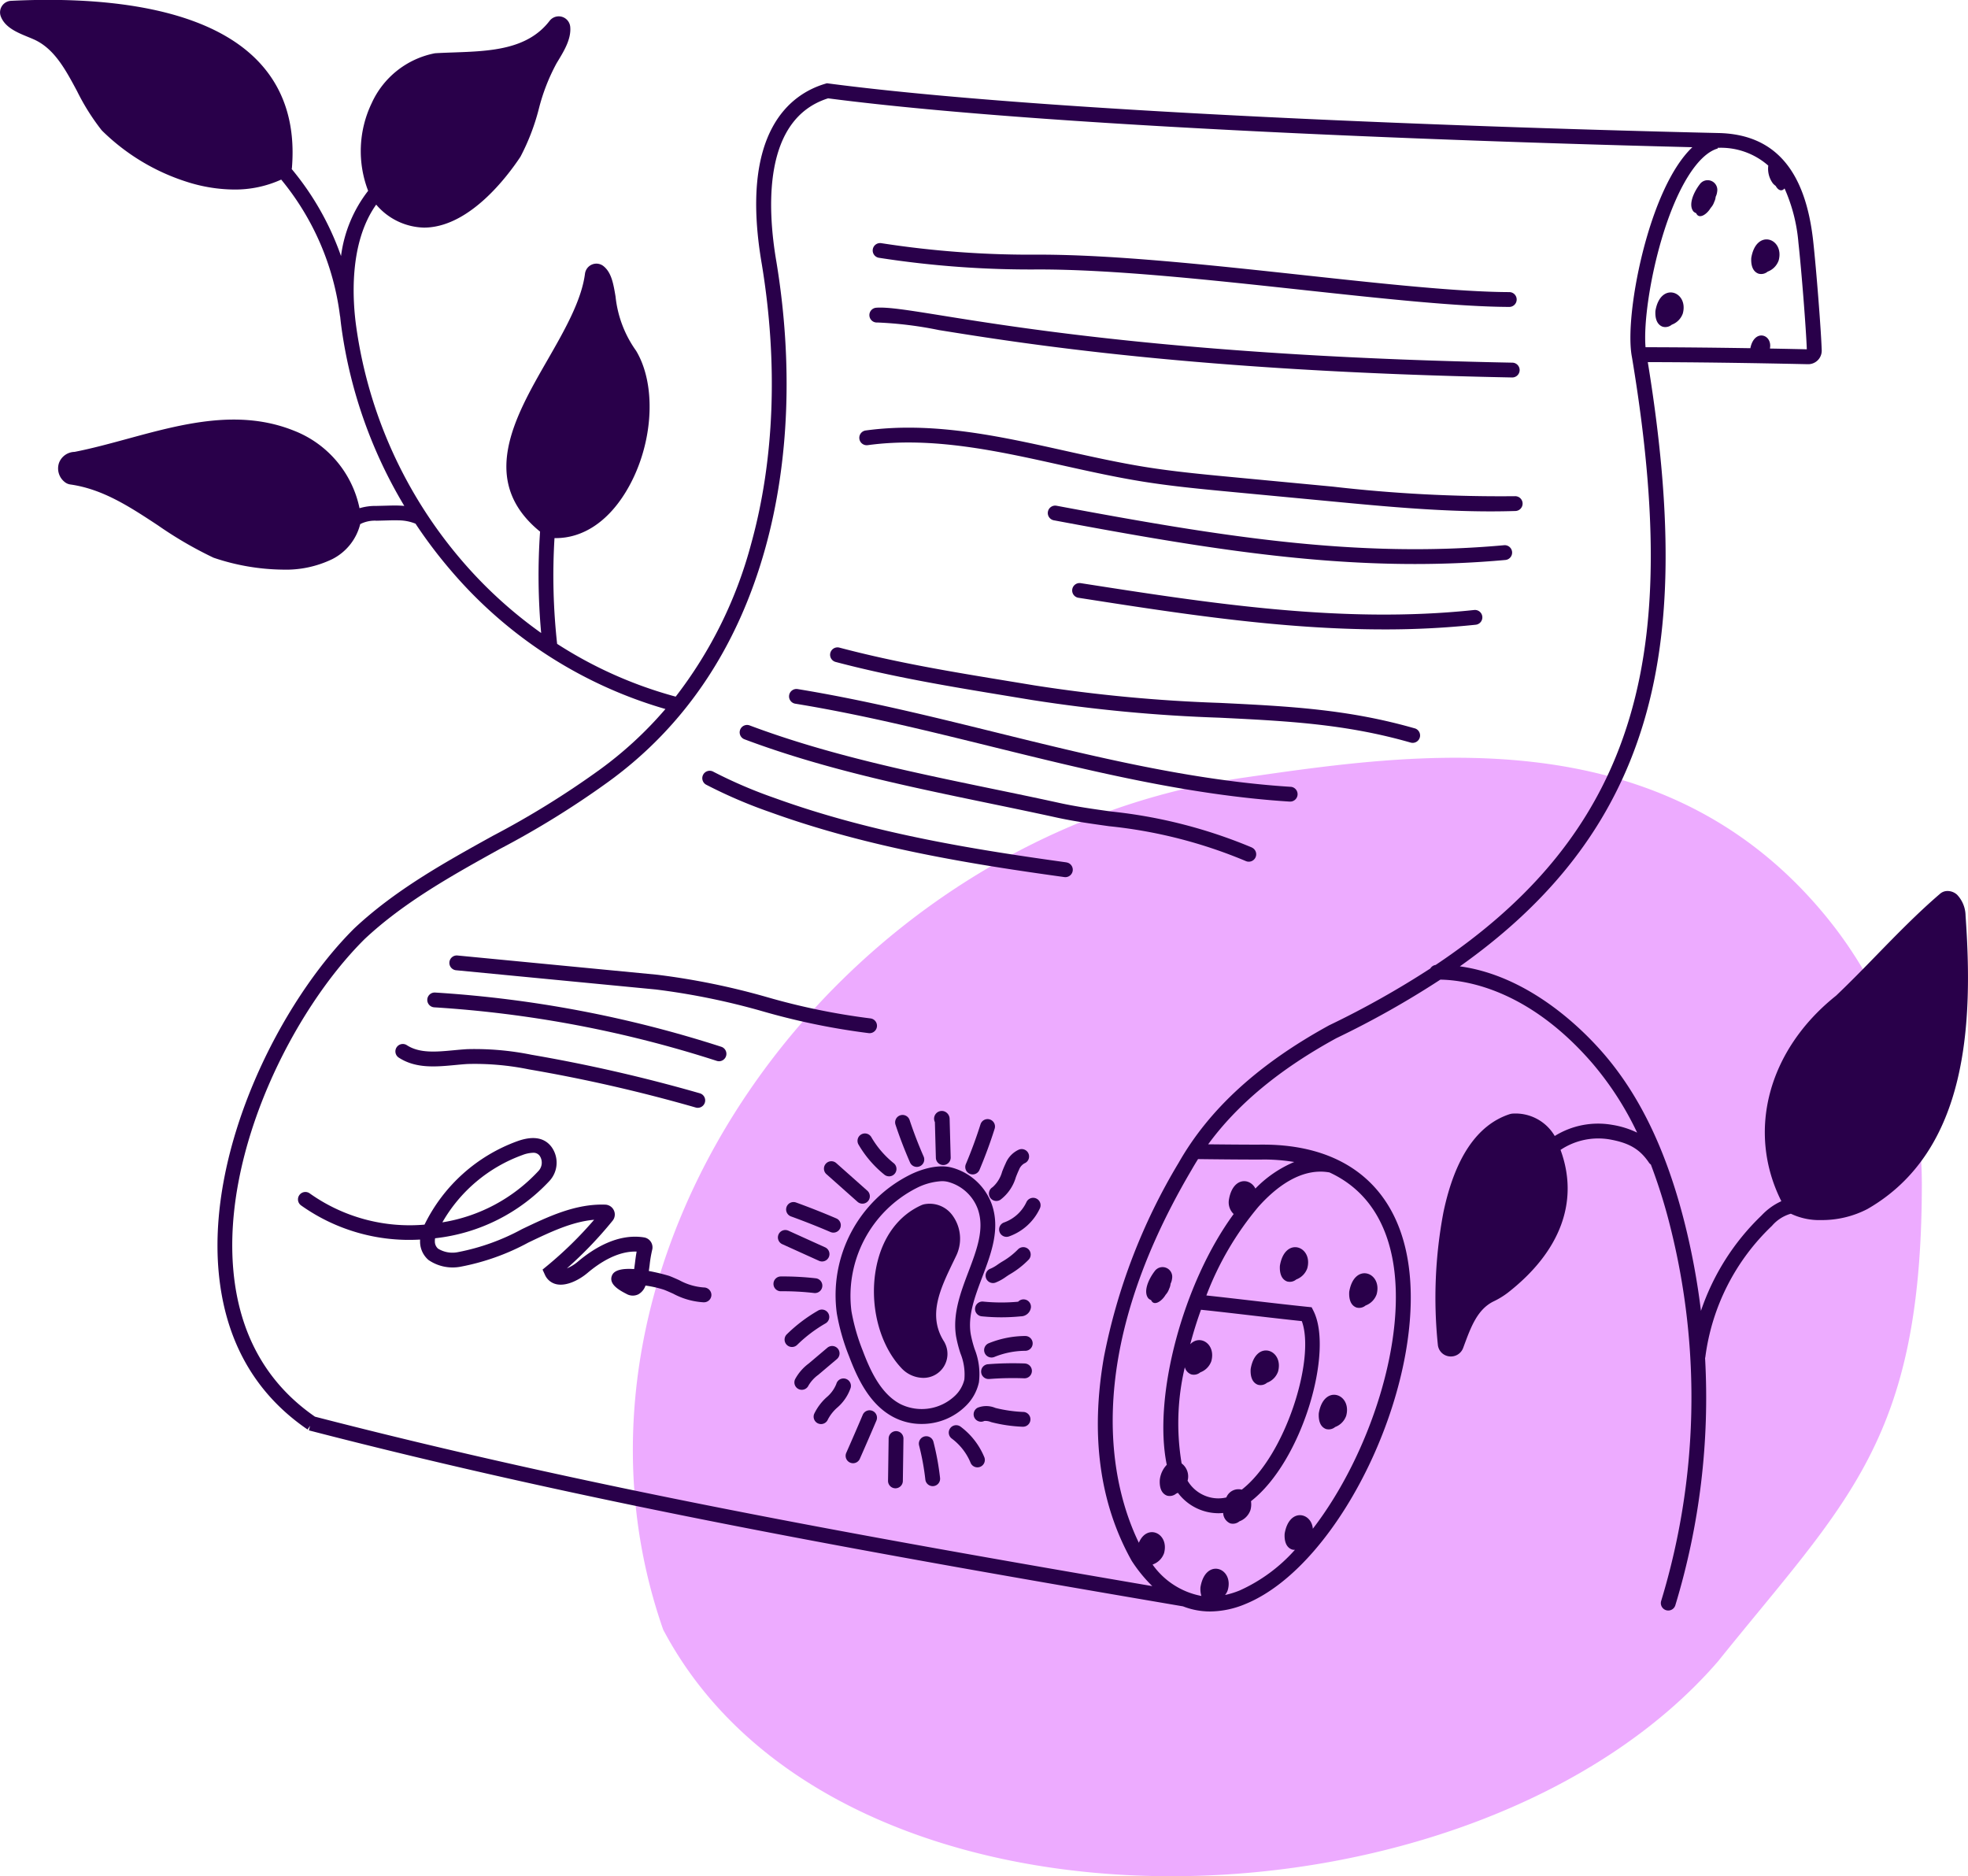 <svg xmlns="http://www.w3.org/2000/svg" width="237.386" height="226.303" viewBox="0 0 237.386 226.303">
  <g id="Group_4814" data-name="Group 4814" transform="translate(-454.501 -2538.149)">
    <path id="Path_47138" data-name="Path 47138" d="M629.092,2847.971c-15.64-44.79,20.953-95.7,70.014-102.764,20.345-2.93,49.995-7.483,69.881,16.291a51.061,51.061,0,0,1,11.927,33.016c-.071,30.7-9.094,38-24.583,57.277C726.928,2885.777,650.318,2888.188,629.092,2847.971Z" transform="translate(-94.595 -113.258)" fill="#d22eff" opacity="0.4"/>
    <g id="Group_4813" data-name="Group 4813" transform="translate(454.501 2538.149)">
      <path id="Path_47139" data-name="Path 47139" d="M690.53,2884.232a7.525,7.525,0,0,0,5.327-2.166,5.649,5.649,0,0,0,1.591-2.85,8.137,8.137,0,0,0-.516-4.018,13.874,13.874,0,0,1-.475-1.833c-.356-2.225.5-4.48,1.4-6.866,1.073-2.832,2.183-5.761,1.153-8.739a7.094,7.094,0,0,0-4.9-4.468c-2.186-.535-4.75.768-5.015.906a16.233,16.233,0,0,0-8.786,16.7,25.793,25.793,0,0,0,1.474,5.161c1.059,2.8,2.527,5.869,5.377,7.357A7.273,7.273,0,0,0,690.53,2884.232Zm-7.078-8.8a24.181,24.181,0,0,1-1.379-4.8,14.6,14.6,0,0,1,7.812-14.834l.033-.016a7.531,7.531,0,0,1,3.06-.834,3,3,0,0,1,.706.078,5.266,5.266,0,0,1,3.641,3.318c.819,2.366-.13,4.87-1.135,7.521-.947,2.5-1.927,5.086-1.5,7.782a15.346,15.346,0,0,0,.531,2.073,6.728,6.728,0,0,1,.471,3.152,3.938,3.938,0,0,1-1.107,1.936,5.819,5.819,0,0,1-6.6,1.03C685.666,2880.628,684.392,2877.922,683.452,2875.434Z" transform="translate(-579.369 -2712.48)" fill="#29004a"/>
      <path id="Path_47140" data-name="Path 47140" d="M696.482,2884.259a2.893,2.893,0,0,0,2.645-4.154l-.089-.178c-2.057-3.172-.514-6.367,1.12-9.75l.274-.569a4.758,4.758,0,0,0-.412-4.949,3.39,3.39,0,0,0-3.483-1.323l-.175.055c-2.835,1.235-4.794,3.879-5.518,7.445-.907,4.467.312,9.393,3.04,12.267A3.657,3.657,0,0,0,696.482,2884.259Z" transform="translate(-585.131 -2718.065)" fill="#29004a"/>
      <path id="Path_47141" data-name="Path 47141" d="M718.176,2840.439a.893.893,0,0,0-1.121.582c-.514,1.625-1.11,3.242-1.771,4.808a.893.893,0,1,0,1.646.694c.682-1.617,1.3-3.286,1.828-4.964A.893.893,0,0,0,718.176,2840.439Z" transform="translate(-598.781 -2705.415)" fill="#29004a"/>
      <path id="Path_47142" data-name="Path 47142" d="M707.9,2844.72h.025a.893.893,0,0,0,.869-.917l-.127-4.632a.976.976,0,0,0-.71-.945.93.93,0,0,0-1.067,1.315l.118,4.311A.893.893,0,0,0,707.9,2844.72Z" transform="translate(-594.12 -2704.197)" fill="#29004a"/>
      <path id="Path_47143" data-name="Path 47143" d="M698.9,2845.543a.895.895,0,0,0,.818-1.253c-.63-1.435-1.2-2.915-1.693-4.4a.893.893,0,0,0-1.7.563c.511,1.537,1.1,3.069,1.752,4.554A.894.894,0,0,0,698.9,2845.543Z" transform="translate(-588.306 -2704.795)" fill="#29004a"/>
      <path id="Path_47144" data-name="Path 47144" d="M690.509,2847.91a11.356,11.356,0,0,1-2.682-3.106.893.893,0,1,0-1.54.9,13.138,13.138,0,0,0,3.1,3.594.893.893,0,0,0,1.12-1.392Z" transform="translate(-582.705 -2707.61)" fill="#29004a"/>
      <path id="Path_47145" data-name="Path 47145" d="M681.686,2856.9a.893.893,0,0,0,.594-1.561l-3.748-3.331a.893.893,0,0,0-1.187,1.335l3.749,3.331A.889.889,0,0,0,681.686,2856.9Z" transform="translate(-577.658 -2711.718)" fill="#29004a"/>
      <path id="Path_47146" data-name="Path 47146" d="M672.532,2866.488a.894.894,0,0,0,.352-1.715c-1.595-.683-3.229-1.329-4.858-1.92a.893.893,0,1,0-.609,1.679c1.6.58,3.2,1.213,4.764,1.883A.9.9,0,0,0,672.532,2866.488Z" transform="translate(-572.004 -2717.812)" fill="#29004a"/>
      <path id="Path_47147" data-name="Path 47147" d="M665.873,2870.432a.893.893,0,1,0-.738,1.627l4.416,2a.893.893,0,1,0,.738-1.626Z" transform="translate(-570.777 -2721.992)" fill="#29004a"/>
      <path id="Path_47148" data-name="Path 47148" d="M668.408,2884.9a.893.893,0,0,0,.1-1.781,35.037,35.037,0,0,0-4.209-.222.893.893,0,0,0-.886.9.884.884,0,0,0,.9.886,32.224,32.224,0,0,1,3.992.211A.9.9,0,0,0,668.408,2884.9Z" transform="translate(-570.114 -2728.936)" fill="#29004a"/>
      <path id="Path_47149" data-name="Path 47149" d="M671.351,2893.509a.893.893,0,1,0-.889-1.549,18.65,18.65,0,0,0-3.78,2.864.893.893,0,1,0,1.251,1.275A16.9,16.9,0,0,1,671.351,2893.509Z" transform="translate(-571.775 -2733.885)" fill="#29004a"/>
      <path id="Path_47150" data-name="Path 47150" d="M674.2,2903.252a.893.893,0,0,0-1.154-1.364l-2.253,1.905a5.773,5.773,0,0,0-1.639,1.893.893.893,0,1,0,1.619.754,4.285,4.285,0,0,1,1.173-1.282Z" transform="translate(-573.247 -2739.328)" fill="#29004a"/>
      <path id="Path_47151" data-name="Path 47151" d="M678.081,2910.472a.892.892,0,0,0-1.091.637,4.051,4.051,0,0,1-1.168,1.6,6.429,6.429,0,0,0-1.5,2,.893.893,0,1,0,1.651.683,4.952,4.952,0,0,1,1.124-1.428,5.478,5.478,0,0,0,1.626-2.4A.893.893,0,0,0,678.081,2910.472Z" transform="translate(-576.111 -2744.178)" fill="#29004a"/>
      <path id="Path_47152" data-name="Path 47152" d="M686.139,2919.111a.892.892,0,0,0-1.171.474c-.651,1.534-1.32,3.076-1.987,4.585a.893.893,0,1,0,1.634.723c.671-1.517,1.343-3.068,2-4.61A.893.893,0,0,0,686.139,2919.111Z" transform="translate(-580.901 -2748.936)" fill="#29004a"/>
      <path id="Path_47153" data-name="Path 47153" d="M695.336,2924.668a.9.9,0,0,0-.906.881l-.073,5.109a.892.892,0,0,0,.88.906h.013a.894.894,0,0,0,.893-.88l.073-5.109A.893.893,0,0,0,695.336,2924.668Z" transform="translate(-587.239 -2752.051)" fill="#29004a"/>
      <path id="Path_47154" data-name="Path 47154" d="M704.439,2926.717a.893.893,0,1,0-1.73.444,30.12,30.12,0,0,1,.755,4.112.893.893,0,0,0,.886.793.935.935,0,0,0,.1-.005.893.893,0,0,0,.788-.987A31.768,31.768,0,0,0,704.439,2926.717Z" transform="translate(-591.845 -2752.813)" fill="#29004a"/>
      <path id="Path_47155" data-name="Path 47155" d="M712.186,2923.245a.893.893,0,1,0-1.069,1.431,6.967,6.967,0,0,1,2.282,2.945.894.894,0,0,0,1.654-.677A8.765,8.765,0,0,0,712.186,2923.245Z" transform="translate(-596.315 -2751.165)" fill="#29004a"/>
      <path id="Path_47156" data-name="Path 47156" d="M723.489,2918.6a16.686,16.686,0,0,1-3.327-.469l-.1-.03a2.824,2.824,0,0,0-2.086-.021.893.893,0,0,0,.779,1.608,1.772,1.772,0,0,1,.808.129l.109.031a18.02,18.02,0,0,0,3.687.534l.067,0a.893.893,0,0,0,.065-1.784Z" transform="translate(-600.03 -2748.295)" fill="#29004a"/>
      <path id="Path_47157" data-name="Path 47157" d="M724.776,2906.362a38.538,38.538,0,0,0-4.43.09.893.893,0,0,0,.069,1.784l.07,0a36.615,36.615,0,0,1,4.224-.085.893.893,0,0,0,.067-1.786Z" transform="translate(-601.165 -2741.905)" fill="#29004a"/>
      <path id="Path_47158" data-name="Path 47158" d="M725.259,2898.976h0a11.86,11.86,0,0,0-4.4.876.893.893,0,1,0,.677,1.653,10.058,10.058,0,0,1,3.731-.743.893.893,0,0,0,0-1.786Z" transform="translate(-601.596 -2737.833)" fill="#29004a"/>
      <path id="Path_47159" data-name="Path 47159" d="M723.068,2889.368a22.05,22.05,0,0,1-4.21-.015.893.893,0,1,0-.178,1.777c.782.078,1.571.118,2.359.118s1.566-.039,2.344-.116a1.232,1.232,0,0,0,1.225-1.075.893.893,0,0,0-.812-.967A.879.879,0,0,0,723.068,2889.368Z" transform="translate(-600.254 -2732.36)" fill="#29004a"/>
      <path id="Path_47160" data-name="Path 47160" d="M724.613,2875.247a8.813,8.813,0,0,1-1.862,1.451c-.177.1-.367.23-.562.361a4.583,4.583,0,0,1-.876.509.894.894,0,0,0,.282,1.741.878.878,0,0,0,.283-.047,5.678,5.678,0,0,0,1.307-.721c.162-.108.319-.215.466-.3a10.611,10.611,0,0,0,2.238-1.744.893.893,0,0,0-1.276-1.25Z" transform="translate(-601.819 -2724.552)" fill="#29004a"/>
      <path id="Path_47161" data-name="Path 47161" d="M728.857,2861.737a.892.892,0,0,0-1.185.437,4.753,4.753,0,0,1-2.684,2.448.893.893,0,1,0,.594,1.684,6.485,6.485,0,0,0,3.713-3.384A.893.893,0,0,0,728.857,2861.737Z" transform="translate(-603.86 -2717.178)" fill="#29004a"/>
      <path id="Path_47162" data-name="Path 47162" d="M724.895,2851.877c.123-.309.239-.6.369-.869a1.509,1.509,0,0,1,.65-.784.893.893,0,1,0-.666-1.657,3.116,3.116,0,0,0-1.591,1.663c-.158.327-.292.662-.421.987a3.854,3.854,0,0,1-1.155,1.878.893.893,0,1,0,.967,1.5A5.253,5.253,0,0,0,724.895,2851.877Z" transform="translate(-602.354 -2709.9)" fill="#29004a"/>
      <path id="Path_47163" data-name="Path 47163" d="M583.934,2863.532a7.214,7.214,0,0,1-2.96-.876c-.393-.177-.8-.36-1.215-.521a24.836,24.836,0,0,0-2.459-.59c.034-.238.067-.484.1-.735a14.724,14.724,0,0,1,.3-1.79,1.224,1.224,0,0,0-.151-.987,1.206,1.206,0,0,0-.823-.538c-3.148-.505-6.075,1.309-7.978,2.918a5.173,5.173,0,0,1-1.331.818,48.15,48.15,0,0,0,5.515-5.752,1.179,1.179,0,0,0,.158-1.237,1.191,1.191,0,0,0-1.046-.7c-3.593-.124-6.87,1.439-10.044,2.956a26.669,26.669,0,0,1-7.7,2.768,3.329,3.329,0,0,1-2.418-.413,1.138,1.138,0,0,1-.389-.891,1.665,1.665,0,0,1,.029-.365,22.131,22.131,0,0,0,13.8-6.921,3.239,3.239,0,0,0,.242-4.093c-.848-1.132-2.229-1.369-4.105-.7a20.1,20.1,0,0,0-11.214,10.071,20.815,20.815,0,0,1-13.842-3.765.893.893,0,0,0-1.057,1.44,22.487,22.487,0,0,0,14.362,4.126c0,.095,0,.188,0,.281a2.921,2.921,0,0,0,1.023,2.187,5.141,5.141,0,0,0,3.8.818,27.968,27.968,0,0,0,8.238-2.926c2.693-1.287,5.257-2.512,7.935-2.749a46.381,46.381,0,0,1-5.691,5.574l-.53.436.284.624a1.977,1.977,0,0,0,1.387,1.141c1.248.277,2.8-.556,3.747-1.358,1.484-1.254,3.661-2.66,5.93-2.578-.082.44-.144.915-.2,1.379-.028.213-.061.469-.1.73-1.242-.086-2.349.053-2.656.734-.5,1.1.946,1.854,1.721,2.257a1.521,1.521,0,0,0,1.449.05,1.9,1.9,0,0,0,.855-1.052,13.441,13.441,0,0,1,2.218.5c.369.143.736.307,1.125.482a8.814,8.814,0,0,0,3.631,1.035h.1a.893.893,0,0,0,.875-.91A.91.91,0,0,0,583.934,2863.532Zm-21.88-15.973a3.9,3.9,0,0,1,1.259-.271.92.92,0,0,1,.82.363,1.467,1.467,0,0,1-.141,1.827,20.146,20.146,0,0,1-11.594,6.2A18.317,18.317,0,0,1,562.054,2847.559Z" transform="translate(-499.038 -2708.243)" fill="#29004a"/>
      <path id="Path_47164" data-name="Path 47164" d="M690.974,2605.573a118.979,118.979,0,0,0,19.288,1.406c9,0,20.6,1.256,31.81,2.47,9.622,1.042,18.711,2.027,24.933,2.05h0a.893.893,0,0,0,0-1.787c-6.129-.023-15.172-1-24.747-2.039-11.26-1.22-22.9-2.48-32-2.48a117.211,117.211,0,0,1-19-1.383.893.893,0,0,0-.289,1.763Z" transform="translate(-584.952 -2574.479)" fill="#29004a"/>
      <path id="Path_47165" data-name="Path 47165" d="M690.279,2623.02a46.1,46.1,0,0,1,7.424.914c10.051,1.616,30.965,4.98,69.132,5.717h.017a.893.893,0,0,0,.017-1.786c-38.04-.734-58.871-4.084-68.882-5.695-4.026-.647-6.455-1.035-7.845-.931a.893.893,0,0,0,.138,1.781Z" transform="translate(-584.45 -2584.122)" fill="#29004a"/>
      <path id="Path_47166" data-name="Path 47166" d="M687.6,2655.765c7.763-1.061,15.688.7,23.353,2.408,3.22.717,6.55,1.458,9.845,1.987,3.5.562,7.069.9,10.538,1.229l12.189,1.154c6.29.6,12.764,1.209,19.224,1.209q1.488,0,2.976-.046a.893.893,0,1,0-.057-1.785,176.225,176.225,0,0,1-21.975-1.156l-12.2-1.156c-3.426-.325-6.969-.66-10.409-1.213-3.242-.521-6.546-1.257-9.74-1.968-7.819-1.739-15.9-3.539-23.983-2.434a.893.893,0,0,0,.242,1.77Z" transform="translate(-582.937 -2602.071)" fill="#29004a"/>
      <path id="Path_47167" data-name="Path 47167" d="M792.539,2679.483c-17.8,1.615-34.281-1.076-53.976-4.762a.893.893,0,0,0-.329,1.756c15.782,2.954,29.518,5.272,43.555,5.272,3.6,0,7.229-.153,10.912-.487a.893.893,0,0,0-.162-1.78Z" transform="translate(-611.117 -2613.72)" fill="#29004a"/>
      <path id="Path_47168" data-name="Path 47168" d="M792.606,2698.875c-15.873,1.69-31.919-.813-47.436-3.235a.893.893,0,1,0-.276,1.764c12.049,1.881,24.414,3.812,36.825,3.812a104.456,104.456,0,0,0,11.076-.564.893.893,0,0,0-.189-1.776Z" transform="translate(-614.788 -2625.299)" fill="#29004a"/>
      <path id="Path_47169" data-name="Path 47169" d="M749.226,2722.761c-8.063-2.313-15.2-2.664-23.466-3.07a184.968,184.968,0,0,1-22.412-2.114q-1.436-.239-2.866-.472c-7.057-1.158-13.722-2.252-20.653-4.082a.893.893,0,1,0-.456,1.727c7.013,1.852,14.032,3,20.82,4.118l2.862.472a186.331,186.331,0,0,0,22.616,2.135c8.154.4,15.2.746,23.062,3a.912.912,0,0,0,.247.035.894.894,0,0,0,.246-1.753Z" transform="translate(-578.578 -2634.909)" fill="#29004a"/>
      <path id="Path_47170" data-name="Path 47170" d="M728.105,2736.029c-12.019-.764-23.968-3.71-35.524-6.56-7.8-1.924-15.866-3.912-23.924-5.228a.893.893,0,0,0-.288,1.763c7.989,1.3,16.019,3.285,23.785,5.2,11.632,2.868,23.66,5.834,35.838,6.608l.058,0a.893.893,0,0,0,.056-1.785Z" transform="translate(-572.442 -2641.127)" fill="#29004a"/>
      <path id="Path_47171" data-name="Path 47171" d="M716.055,2748.72a59.979,59.979,0,0,0-16.967-4.336c-2.156-.3-4.192-.584-6.241-1.033-2.73-.6-5.51-1.173-8.2-1.729-9.709-2.009-19.749-4.086-29.155-7.619a.893.893,0,1,0-.628,1.672c9.536,3.582,19.645,5.674,29.421,7.7,2.684.555,5.46,1.129,8.179,1.726,2.116.463,4.186.752,6.377,1.057a57.7,57.7,0,0,1,16.5,4.206.893.893,0,0,0,.71-1.639Z" transform="translate(-565.063 -2646.504)" fill="#29004a"/>
      <path id="Path_47172" data-name="Path 47172" d="M688.075,2757.354c-10.789-1.5-23.294-3.453-35.181-7.76a56.7,56.7,0,0,1-7.441-3.193.894.894,0,0,0-.843,1.576,58.356,58.356,0,0,0,7.675,3.3c12.051,4.367,24.666,6.343,35.544,7.852a1.014,1.014,0,0,0,.124.008.893.893,0,0,0,.122-1.778Z" transform="translate(-559.447 -2653.339)" fill="#29004a"/>
      <path id="Path_47173" data-name="Path 47173" d="M626.539,2805.567a.894.894,0,0,0,.084-1.783,81.257,81.257,0,0,1-12.469-2.566,86.4,86.4,0,0,0-13.241-2.7l-24.116-2.323a.894.894,0,0,0-.171,1.779l24.116,2.323a84.917,84.917,0,0,1,12.964,2.653,83.938,83.938,0,0,0,12.746,2.615C626.481,2805.565,626.51,2805.567,626.539,2805.567Z" transform="translate(-521.639 -2680.949)" fill="#29004a"/>
      <path id="Path_47174" data-name="Path 47174" d="M605.372,2812.755a140.719,140.719,0,0,0-34.515-6.542.893.893,0,1,0-.111,1.783,138.941,138.941,0,0,1,34.077,6.459.911.911,0,0,0,.275.044.894.894,0,0,0,.274-1.744Z" transform="translate(-518.368 -2686.496)" fill="#29004a"/>
      <path id="Path_47175" data-name="Path 47175" d="M561.711,2821.76c2.06,1.338,4.471,1.111,6.8.892.516-.048,1.03-.1,1.534-.126a32.71,32.71,0,0,1,7.364.651,188,188,0,0,1,20.116,4.6.879.879,0,0,0,.247.035.893.893,0,0,0,.247-1.752,189.92,189.92,0,0,0-20.307-4.648,34.388,34.388,0,0,0-7.769-.674c-.525.031-1.06.08-1.6.131-2.12.2-4.123.388-5.661-.611a.893.893,0,0,0-.974,1.5Z" transform="translate(-513.607 -2694.192)" fill="#29004a"/>
      <path id="Path_47176" data-name="Path 47176" d="M691.593,2648.6a3.745,3.745,0,0,0-1.029-2.539,1.718,1.718,0,0,0-1.3-.435,1.344,1.344,0,0,0-.75.328c-2.676,2.294-5.2,4.881-7.637,7.383-1.6,1.646-3.263,3.347-4.91,4.912-8.234,6.569-10.8,16.41-6.593,24.784a7.53,7.53,0,0,0-2.388,1.717,28.6,28.6,0,0,0-7.312,11.513,86.107,86.107,0,0,0-1.983-10.668c-2.183-8.628-5.377-15.29-9.763-20.365-2.538-2.936-8.963-9.37-17.333-10.523,9.968-7.061,16.622-15.122,20.514-24.715,4.926-12.144,5.594-27.031,2.154-48.166,8.451.015,16.858.2,19.311.252a1.632,1.632,0,0,0,1.668-1.685c-.079-2.427-.646-9.682-1.028-13.155-.948-8.624-4.679-12.89-11.406-13.043-12.476-.283-76.284-1.9-107.377-5.979l-.188-.024-.181.054c-4.061,1.2-10.456,5.623-7.664,21.8,1.961,11.919,1.517,23.563-1.283,33.669a51.968,51.968,0,0,1-9.111,18.46,50.866,50.866,0,0,1-14.3-6.365,74.89,74.89,0,0,1-.318-12.756c.05,0,.1,0,.15,0,3.251,0,6.225-1.943,8.419-5.519,3.3-5.373,3.859-12.69,1.309-17.02a1.319,1.319,0,0,0-.091-.136,13.677,13.677,0,0,1-2.422-6.459c-.262-1.557-.489-2.9-1.46-3.676a1.373,1.373,0,0,0-1.368-.195,1.393,1.393,0,0,0-.859,1.112c-.419,3.266-2.523,6.929-4.558,10.471-3.924,6.829-8.352,14.545-.86,20.641a76.718,76.718,0,0,0,.132,12.227,53.2,53.2,0,0,1-9.491-8.645,54.988,54.988,0,0,1-12.808-28.238c-.446-3.136-.94-10.1,2.4-14.788a7.793,7.793,0,0,0,5.752,2.773q.231,0,.466-.015c5.175-.331,9.519-6.039,11.145-8.476.021-.031.04-.063.06-.1a26.474,26.474,0,0,0,2.186-5.7,23.63,23.63,0,0,1,2.143-5.522l.171-.283c.756-1.25,1.613-2.667,1.482-4.114a1.392,1.392,0,0,0-2.494-.723c-2.682,3.491-7.208,3.651-11.585,3.806-.722.025-1.438.051-2.141.091a1.484,1.484,0,0,0-.2.026,10.591,10.591,0,0,0-7.533,6.009,13.353,13.353,0,0,0-.424,10.563,16.177,16.177,0,0,0-3.271,7.872,33.926,33.926,0,0,0-5.95-10.5c.007-.041.023-.08.026-.121.442-5.294-.944-9.644-4.121-12.931-6.637-6.866-19.848-7.723-29.761-7.236a1.393,1.393,0,0,0-1.229,1.892c.511,1.331,1.988,1.937,3.291,2.47.229.094.454.186.665.28,2.475,1.093,3.819,3.6,5.243,6.259a26.817,26.817,0,0,0,2.938,4.678c.03.035.06.068.091.1a25.6,25.6,0,0,0,10.3,6.183,19.114,19.114,0,0,0,5.6.9,13.456,13.456,0,0,0,5.691-1.2,32.106,32.106,0,0,1,7.087,16.409.9.9,0,0,0,.028.127c.051.5.109,1,.184,1.524a56.868,56.868,0,0,0,7.55,21.3c-.189-.017-.39-.03-.622-.039-.456-.017-.905-.006-1.339.005l-1.4.036a6.75,6.75,0,0,0-2.04.275,12.819,12.819,0,0,0-7.837-9.321c-6.68-2.716-13.53-.853-20.153.95-2.209.6-4.3,1.169-6.384,1.578a2.049,2.049,0,0,0-1.879,1.341,2.08,2.08,0,0,0,.7,2.3,1.371,1.371,0,0,0,.675.29c3.919.557,7.147,2.682,10.565,4.932a47.386,47.386,0,0,0,6.661,3.88c.038.016.076.031.112.044a26.844,26.844,0,0,0,8.256,1.414,12.859,12.859,0,0,0,5.98-1.258,6.493,6.493,0,0,0,3.376-4.19v0c0-.014,0-.029.006-.042a.892.892,0,0,0,.17-.08,3.91,3.91,0,0,1,1.833-.329l1.4-.037c.426-.011.828-.021,1.225-.005a5.471,5.471,0,0,1,2.049.4,56.783,56.783,0,0,0,4.314,5.7,53.54,53.54,0,0,0,25.831,16.654,46.06,46.06,0,0,1-7.966,7.344,106.09,106.09,0,0,1-12.876,7.963c-5.776,3.2-11.748,6.514-16.688,11.149-8.956,8.89-17.734,26.437-16.361,41.448.756,8.262,4.364,14.653,10.723,19l.3-.446-.142.549c34.055,8.814,67.9,14.83,105.438,21.226a8.956,8.956,0,0,0,3.27.618,11.23,11.23,0,0,0,4.261-.9c11.8-4.822,22.348-27.672,19.465-42.154-1.7-8.553-7.852-13.256-17.325-13.256h-.141c-1.723.01-4.674-.018-6.492-.038,3.558-4.864,8.656-9.079,15.46-12.8a110.28,110.28,0,0,0,12.546-7.062c3.252.051,10.73,1.289,18.331,10.082a37.735,37.735,0,0,1,5.406,8.371,10.833,10.833,0,0,0-3.015-.939,9.9,9.9,0,0,0-6.924,1.346,5.48,5.48,0,0,0-5.1-2.7,1.726,1.726,0,0,0-.382.081c-3.9,1.3-6.574,5.28-7.945,11.823a55.376,55.376,0,0,0-.673,15.968,1.556,1.556,0,0,0,1.373,1.408,1.66,1.66,0,0,0,.2.013,1.577,1.577,0,0,0,1.483-1.035l.1-.271c.831-2.25,1.616-4.376,3.557-5.333a9.72,9.72,0,0,0,1.7-1.03c6.4-4.981,8.654-11.084,6.386-17.247a8.2,8.2,0,0,1,5.911-1.268c2.369.419,3.659,1.18,4.757,2.808a.879.879,0,0,0,.226.223,65.933,65.933,0,0,1,2.321,7.413,84.327,84.327,0,0,1-1.076,45.228.893.893,0,1,0,1.709.52,86.083,86.083,0,0,0,3.588-29.815.879.879,0,0,0,.033-.142,26.531,26.531,0,0,1,8.032-15.806,4.688,4.688,0,0,1,2.28-1.464,7.976,7.976,0,0,0,3.679.766,11.908,11.908,0,0,0,5.55-1.327C691.984,2676.961,692.5,2661.376,691.593,2648.6Zm-29.906-92.623.076,0a8.644,8.644,0,0,1,6.033,2.148,2.994,2.994,0,0,0,.558,2.146,1.87,1.87,0,0,0,.335.3c.378.668.808.628,1.069.305a20.172,20.172,0,0,1,1.675,6.55c.371,3.368.916,10.31,1.012,12.854-.9-.021-2.464-.055-4.452-.091.338-1.729-1.885-2.425-2.358-.041-3.625-.058-8.136-.112-12.644-.118-.244-2.951.548-8.349,1.96-13.1,1.823-6.14,4.35-10.2,6.76-10.871Zm-54.952,122.026h.136a23.117,23.117,0,0,1,3.748.3,14.118,14.118,0,0,0-4.688,3.206c-.67-1.336-2.74-1.382-3.195,1.344a1.955,1.955,0,0,0,.573,1.729c-6.086,8.3-9.766,21.969-8.068,30.246a3.113,3.113,0,0,0-.842,1.82c-.047.775.119,1.62.873,1.9a1.208,1.208,0,0,0,1.1-.244c.071-.028.14-.061.209-.1a6.132,6.132,0,0,0,4.894,2.465c.191,0,.381-.013.57-.031a1.406,1.406,0,0,0,.853,1.255,1.207,1.207,0,0,0,1.1-.244,2.228,2.228,0,0,0,1.334-1.356,2.535,2.535,0,0,0,.067-1.076c6.19-4.825,10-18.077,7.535-22.955l-.22-.436-.486-.05c-2.061-.212-4.368-.479-6.6-.738-1.879-.218-3.811-.442-5.611-.635a37.087,37.087,0,0,1,6.28-10.7c2-2.241,5.1-4.763,8.569-4.139,4,1.842,6.581,5.293,7.569,10.256,1.933,9.713-2.74,23.853-9.576,32.72-.16-1.993-2.87-2.567-3.4.6-.047.775.119,1.62.873,1.9a.926.926,0,0,0,.369.041,19.771,19.771,0,0,1-6.658,4.9,10.686,10.686,0,0,1-1.773.552,1.761,1.761,0,0,0,.341-.638c.718-2.661-2.707-3.9-3.307-.3a2.888,2.888,0,0,0,.111,1.052,9.344,9.344,0,0,1-5.883-3.779c.016-.011.034-.019.049-.03a2.227,2.227,0,0,0,1.333-1.356c.644-2.389-2.049-3.628-3.041-1.25-3.176-6.54-7.271-21.843,6.34-44.944q.384-.673.8-1.334C600.329,2677.973,604.528,2678.019,606.735,2678.008Zm-2.455,39.822a1.571,1.571,0,0,0-1.853.94,4.2,4.2,0,0,1-2.334-.117,4.338,4.338,0,0,1-2.341-1.9,1.961,1.961,0,0,0-.72-2.087,29.336,29.336,0,0,1,.386-11.6,1.253,1.253,0,0,0,.767.859,1.206,1.206,0,0,0,1.1-.244,2.228,2.228,0,0,0,1.333-1.356c.556-2.061-1.372-3.266-2.549-2.032.371-1.393.8-2.789,1.3-4.161,1.921.2,4.022.446,6.06.683s4.167.483,6.1.687C613.2,2702.036,609.547,2713.75,604.279,2717.83Zm10.6-56.037c-8.55,4.678-14.505,10.113-18.2,16.6a72.188,72.188,0,0,0-9.023,23.464c-1.639,9.386-.516,17.64,3.338,24.531l.032.053a17.744,17.744,0,0,0,2.468,3.025c-35.8-6.12-68.323-12-101-20.437-5.829-4.026-9.142-9.947-9.842-17.6-1.324-14.466,7.173-31.414,15.822-40,4.759-4.466,10.633-7.723,16.314-10.873a107.389,107.389,0,0,0,13.074-8.091c9.249-6.7,15.632-16.214,18.971-28.267,2.869-10.355,3.327-22.262,1.323-34.443-1.09-6.317-1.717-17.234,6.23-19.74,29.186,3.8,86.627,5.461,104.253,5.895-2.7,2.566-4.478,7.411-5.4,10.52-1.634,5.5-2.439,11.667-1.915,14.659l.064.366c3.506,21.147,2.907,35.92-1.94,47.868-3.993,9.845-11.033,18.045-21.776,25.22a.889.889,0,0,0-.639.425A109.236,109.236,0,0,1,614.875,2661.794Z" transform="translate(-454.501 -2538.149)" fill="#29004a"/>
      <path id="Path_47177" data-name="Path 47177" d="M765.106,2880.853c-.757.992-1.409,2.485-.763,3.282a.921.921,0,0,0,.329.206c.341.8,1.31.125,1.75-.636a2.011,2.011,0,0,0,.43-.733,1.664,1.664,0,0,0,.17-.606,1.863,1.863,0,0,0,.182-.629A1.167,1.167,0,0,0,765.106,2880.853Z" transform="translate(-625.824 -2727.531)" fill="#29004a"/>
      <path id="Path_47178" data-name="Path 47178" d="M792.291,2905.122c-.047.775.119,1.62.873,1.9a1.206,1.206,0,0,0,1.1-.244,2.227,2.227,0,0,0,1.333-1.356C796.316,2902.756,792.891,2901.518,792.291,2905.122Z" transform="translate(-641.432 -2739.997)" fill="#29004a"/>
      <path id="Path_47179" data-name="Path 47179" d="M800.185,2877.225c-.048.775.119,1.62.873,1.9a1.209,1.209,0,0,0,1.1-.244,2.229,2.229,0,0,0,1.333-1.356C804.21,2874.86,800.785,2873.621,800.185,2877.225Z" transform="translate(-645.8 -2724.558)" fill="#29004a"/>
      <path id="Path_47180" data-name="Path 47180" d="M819.788,2886.163a1.206,1.206,0,0,0,1.1-.244,2.228,2.228,0,0,0,1.333-1.356c.718-2.661-2.707-3.9-3.307-.295C818.867,2885.043,819.034,2885.888,819.788,2886.163Z" transform="translate(-656.166 -2728.455)" fill="#29004a"/>
      <path id="Path_47181" data-name="Path 47181" d="M811.565,2918.979a1.209,1.209,0,0,0,1.1-.244,2.23,2.23,0,0,0,1.333-1.356c.718-2.661-2.707-3.9-3.307-.295C810.645,2917.858,810.811,2918.7,811.565,2918.979Z" transform="translate(-651.615 -2746.615)" fill="#29004a"/>
      <path id="Path_47182" data-name="Path 47182" d="M911.567,2590.59a.914.914,0,0,0,.329.205c.341.8,1.31.125,1.75-.636a2,2,0,0,0,.43-.733,1.648,1.648,0,0,0,.17-.606,1.864,1.864,0,0,0,.182-.629,1.167,1.167,0,0,0-2.1-.882C911.573,2588.3,910.921,2589.793,911.567,2590.59Z" transform="translate(-707.298 -2565.082)" fill="#29004a"/>
      <path id="Path_47183" data-name="Path 47183" d="M901.612,2619.362c-.047.775.119,1.62.873,1.9a1.207,1.207,0,0,0,1.1-.244,2.228,2.228,0,0,0,1.333-1.356C905.637,2617,902.212,2615.758,901.612,2619.362Z" transform="translate(-701.931 -2581.855)" fill="#29004a"/>
      <path id="Path_47184" data-name="Path 47184" d="M928.375,2606.939a1.209,1.209,0,0,0,1.1-.244,2.228,2.228,0,0,0,1.333-1.356c.718-2.66-2.707-3.9-3.307-.295C927.454,2605.82,927.621,2606.664,928.375,2606.939Z" transform="translate(-716.258 -2573.931)" fill="#29004a"/>
    </g>
  </g>
</svg>
